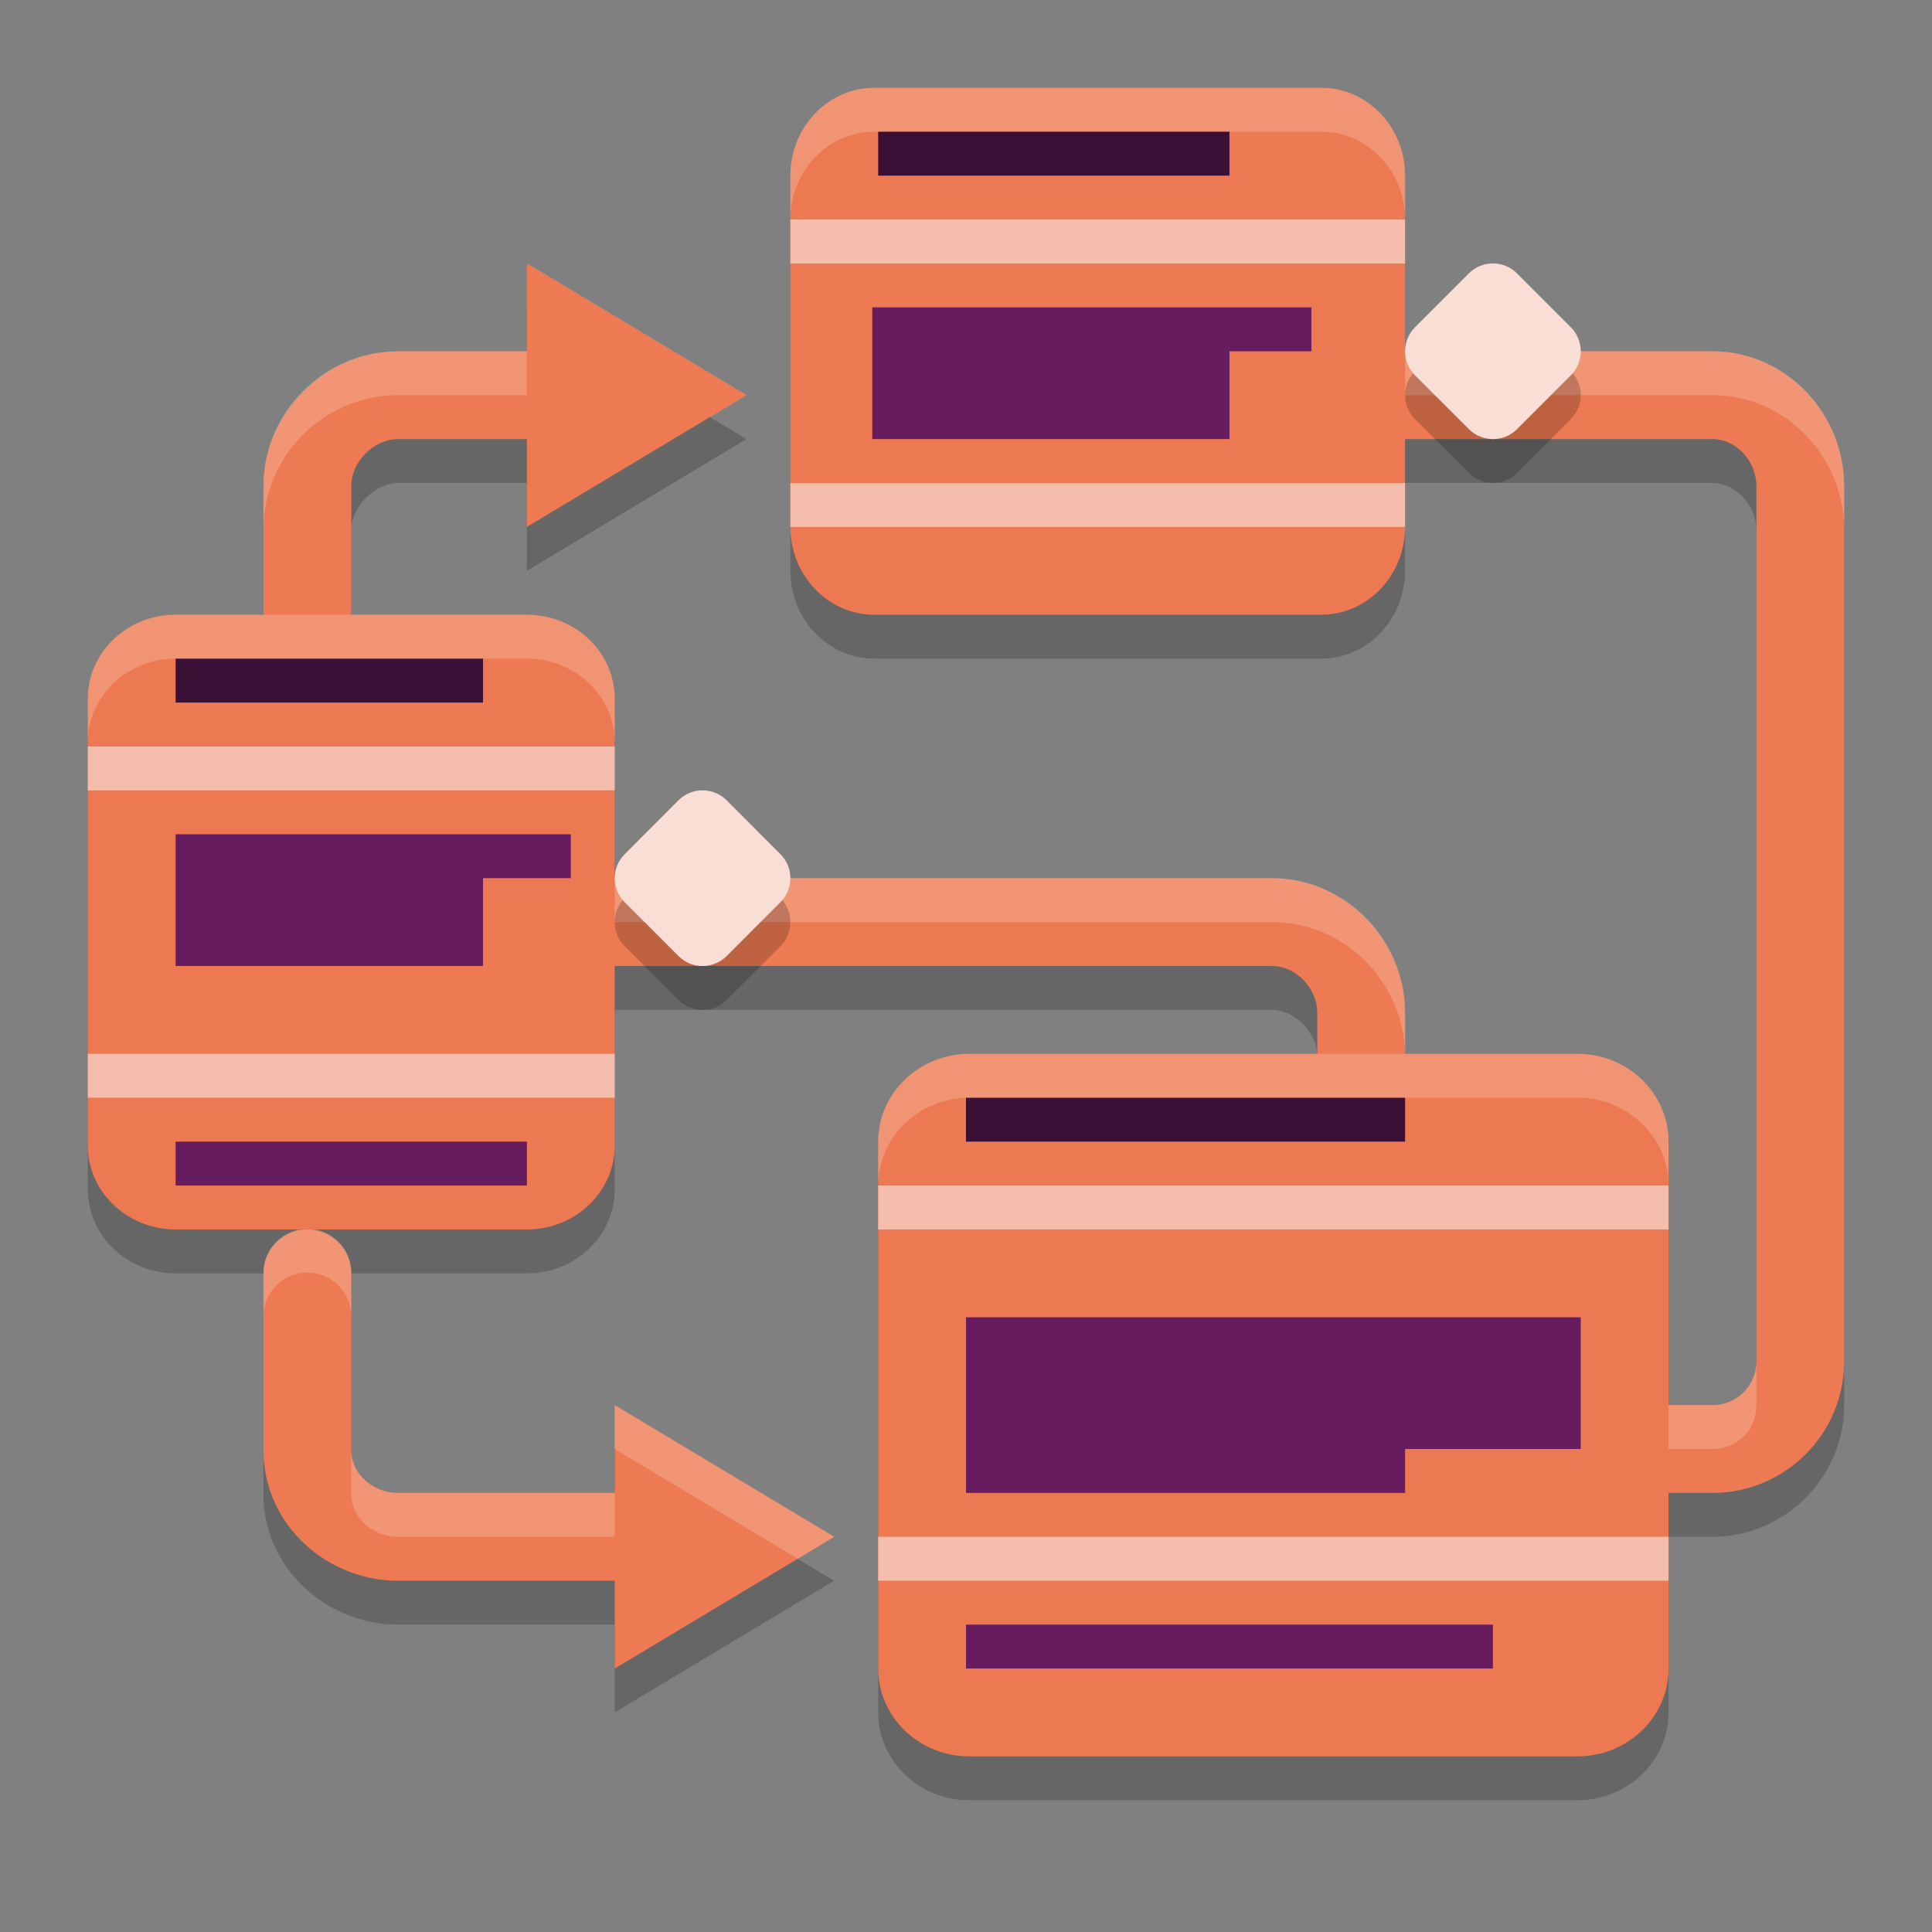 <svg xmlns="http://www.w3.org/2000/svg" width="22" height="22" version="1.1">
 <rect width="100%" height="100%" fill="#808080" stroke="none"/>
 <path style="opacity:0.2" d="M 9.955,1.5 C 9.428,1.5 9,1.948 9,2.5 V 6.5 C 9,7.052 9.428,7.5 9.955,7.5 H 15.045 C 15.572,7.5 16,7.052 16,6.5 V 2.5 C 16,1.948 15.572,1.5 15.045,1.5 Z M 2,7.5 C 1.448,7.5 1,7.928 1,8.455 V 13.545 C 1,14.072 1.448,14.5 2,14.5 H 6 C 6.552,14.5 7,14.072 7,13.545 V 8.455 C 7,7.928 6.552,7.5 6,7.5 Z M 11.039,12.5 C 10.466,12.5 10,12.948 10,13.5 V 19.5 C 10,20.052 10.466,20.5 11.039,20.5 H 17.961 C 18.534,20.5 19,20.052 19,19.5 V 13.5 C 19,12.948 18.534,12.5 17.961,12.5 Z"/>
 <path style="opacity:0.2" d="M 6,3.5 V 4.5 H 4.533 C 3.69,4.5 3,5.19 3,6.033 V 9 A 0.5,0.5 0 1 0 4,9 V 6.033 C 4,5.772 4.272,5.5 4.533,5.5 H 6 V 6.5 L 8.5,5 Z M 16,4.5 A 0.5,0.5 0 1 0 16,5.5 H 19.5 C 19.761,5.5 20,5.752 20,6.033 V 16 C 20,16.282 19.782,16.5 19.5,16.5 H 18.5 A 0.5,0.5 0 1 0 18.5,17.5 H 19.5 C 20.323,17.5 21,16.823 21,16 V 6.033 C 21,5.211 20.343,4.5 19.5,4.5 Z M 7,10.5 A 0.5,0.5 0 1 0 7,11.5 H 14.484 C 14.746,11.5 15,11.762 15,12.033 V 14 A 0.5,0.5 0 1 0 16,14 V 12.033 C 16,11.201 15.327,10.5 14.484,10.5 Z M 3.492,14.492 A 0.5,0.5 0 0 0 3,15 V 17.016 C 3,17.858 3.721,18.5 4.533,18.5 H 7 V 19.5 L 9.5,18 7,16.5 V 17.5 H 4.533 C 4.242,17.5 4,17.277 4,17.016 V 15 A 0.5,0.5 0 0 0 3.492,14.492 Z"/>
 <path style="fill:none;stroke:#ed7a53;stroke-linecap:round;stroke-linejoin:round" d="M 3.5,8.5 V 5.534 C 3.5,4.981 3.982,4.5 4.534,4.5 H 7"/>
 <path style="fill:none;stroke:#ed7a53;stroke-linecap:round;stroke-linejoin:round" d="M 3.5,14.5 V 16.517 C 3.5,17.069 3.982,17.5 4.534,17.5 H 8.5"/>
 <path style="fill:none;stroke:#ed7a53;stroke-linecap:round;stroke-linejoin:round" d="M 15.5,13.5 V 11.533 C 15.5,10.981 15.036,10.5 14.484,10.5 H 7"/>
 <path style="fill:none;stroke:#ed7a53;stroke-linecap:round;stroke-linejoin:round" d="M 18.5,16.5 H 19.5 C 20.052,16.5 20.5,16.052 20.5,15.5 V 5.534 C 20.5,4.981 20.052,4.5 19.5,4.5 H 16"/>
 <path style="fill:#ed7a53" d="M 9.5,17.5 7,16 V 19 Z M 9.5,17.5"/>
 <path style="opacity:0.2;fill:#ffffff" d="M 6,3 V 3.5 L 8.084,4.75 8.5,4.5 Z M 4.533,4 C 3.69,4 3,4.69 3,5.533 V 6.033 C 3,5.19 3.69,4.5 4.533,4.5 H 6 V 4 Z M 16,4 A 0.5,0.5 0 0 0 15.561,4.75 0.5,0.5 0 0 1 16,4.5 H 19.5 C 20.343,4.5 21,5.211 21,6.033 V 5.533 C 21,4.711 20.343,4 19.5,4 Z M 7,10 A 0.5,0.5 0 0 0 6.561,10.75 0.5,0.5 0 0 1 7,10.5 H 14.484 C 15.327,10.5 16,11.201 16,12.033 V 11.533 C 16,10.701 15.327,10 14.484,10 Z M 3.492,13.992 A 0.5,0.5 0 0 0 3,14.5 V 14.965 A 0.5,0.5 0 0 1 3.492,14.492 0.5,0.5 0 0 1 4,15 V 14.5 A 0.5,0.5 0 0 0 3.492,13.992 Z M 20,15.5 C 20,15.782 19.782,16 19.5,16 H 18.5 A 0.5,0.5 0 0 0 18.061,16.75 0.5,0.5 0 0 1 18.5,16.5 H 19.5 C 19.782,16.5 20,16.282 20,16 Z M 7,16 V 16.5 L 9.084,17.75 9.5,17.5 Z M 4,16.516 V 17.016 C 4,17.277 4.242,17.5 4.533,17.5 H 7 V 17 H 4.533 C 4.242,17 4,16.777 4,16.516 Z"/>
 <path style="fill:#ec7951" d="M 9.955,1 H 15.045 C 15.572,1 16,1.448 16,2 V 6 C 16,6.552 15.572,7 15.045,7 H 9.955 C 9.428,7 9,6.552 9,6 V 2 C 9,1.448 9.428,1 9.955,1 Z M 9.955,1"/>
 <path style="fill:#ec7951" d="M 11.038,12 H 17.962 C 18.535,12 19,12.448 19,13 V 19 C 19,19.552 18.535,20 17.962,20 H 11.038 C 10.465,20 10,19.552 10,19 V 13 C 10,12.448 10.465,12 11.038,12 Z M 11.038,12"/>
 <path style="fill:#f5beac" d="M 10,13.5 H 19 V 14 H 10 Z M 10,13.5"/>
 <path style="fill:#f5beac" d="M 10,17.5 H 19 V 18 H 10 Z M 10,17.5"/>
 <path style="fill:#3b1037" d="M 11,12.5 H 16 V 13 H 11 Z M 11,12.5"/>
 <path style="fill:#661c5f" d="M 11,15 H 18 V 16.5 H 16 V 17 H 11 Z"/>
 <path style="fill:#661c5f" d="M 11,18.5 H 17 V 19 H 11 Z M 11,18.5"/>
 <path style="fill:#ec7951" d="M 2,7 H 6 C 6.552,7 7,7.428 7,7.955 V 13.045 C 7,13.572 6.552,14 6,14 H 2 C 1.448,14 1,13.572 1,13.045 V 7.955 C 1,7.428 1.448,7 2,7 Z M 2,7"/>
 <path style="fill:#f5beac" d="M 1,8.5 H 7 V 9 H 1 Z M 1,8.5"/>
 <path style="fill:#f5beac" d="M 1,12 H 7 V 12.5 H 1 Z M 1,12"/>
 <path style="fill:#3b1037" d="M 2,7.5 H 5.5 V 8 H 2 Z M 2,7.5"/>
 <path style="fill:#661c5f" d="M 2,9.5 H 6.5 V 10 H 5.5 V 11 H 2 Z"/>
 <path style="fill:#661c5f" d="M 2,13 H 6 V 13.5 H 2 Z M 2,13"/>
 <path style="fill:#ed7a53" d="M 8.5,4.5 6,3 V 6 Z M 8.5,4.5"/>
 <path style="opacity:0.2" d="M 17,3.5 C 16.901,3.5 16.802,3.537 16.727,3.613 L 16.113,4.226 C 15.962,4.378 15.962,4.622 16.113,4.773 L 16.727,5.386 C 16.878,5.537 17.122,5.537 17.273,5.386 L 17.887,4.773 C 18.038,4.622 18.038,4.378 17.887,4.226 L 17.273,3.613 C 17.198,3.537 17.099,3.5 17,3.5 Z M 8,9.5 C 7.901,9.5 7.802,9.538 7.727,9.613 L 7.113,10.227 C 6.962,10.378 6.962,10.623 7.113,10.774 L 7.727,11.387 C 7.878,11.538 8.122,11.538 8.273,11.387 L 8.887,10.774 C 9.038,10.623 9.038,10.378 8.887,10.227 L 8.273,9.613 C 8.198,9.538 8.099,9.5 8,9.5 Z"/>
 <path style="fill:#f5beac" d="M 9,2.5 H 16 V 3 H 9 Z M 9,2.5"/>
 <path style="fill:#f9ded5" d="M 7.726,9.113 7.113,9.727 C 6.962,9.878 6.962,10.122 7.113,10.273 L 7.726,10.887 C 7.877,11.038 8.122,11.038 8.274,10.887 L 8.887,10.273 C 9.038,10.122 9.038,9.878 8.887,9.727 L 8.274,9.113 C 8.122,8.962 7.877,8.962 7.726,9.113 Z M 7.726,9.113"/>
 <path style="fill:#f9ded5" d="M 16.726,3.113 16.113,3.726 C 15.962,3.878 15.962,4.123 16.113,4.274 L 16.726,4.887 C 16.878,5.038 17.123,5.038 17.274,4.887 L 17.887,4.274 C 18.038,4.123 18.038,3.878 17.887,3.726 L 17.274,3.113 C 17.123,2.962 16.878,2.962 16.726,3.113 Z M 16.726,3.113"/>
 <path style="fill:#f5beac" d="M 9,5.5 H 16 V 6 H 9 Z M 9,5.5"/>
 <path style="opacity:0.2;fill:#ffffff" d="M 9.955,1 C 9.428,1 9,1.448 9,2 V 2.5 C 9,1.948 9.428,1.5 9.955,1.5 H 15.045 C 15.572,1.5 16,1.948 16,2.5 V 2 C 16,1.448 15.572,1 15.045,1 Z M 2,7 C 1.448,7 1,7.428 1,7.955 V 8.455 C 1,7.928 1.448,7.5 2,7.5 H 6 C 6.552,7.5 7,7.928 7,8.455 V 7.955 C 7,7.428 6.552,7 6,7 Z M 11.039,12 C 10.466,12 10,12.448 10,13 V 13.5 C 10,12.948 10.466,12.5 11.039,12.5 H 17.961 C 18.534,12.5 19,12.948 19,13.5 V 13 C 19,12.448 18.534,12 17.961,12 Z"/>
 <path style="fill:#3b1037" d="M 10,1.5 H 14 V 2 H 10 Z M 10,1.5"/>
 <path style="fill:#661c5f" d="M 9.933,3.5 H 14.933 V 4 H 14 V 5 H 9.933 Z"/>
</svg>
